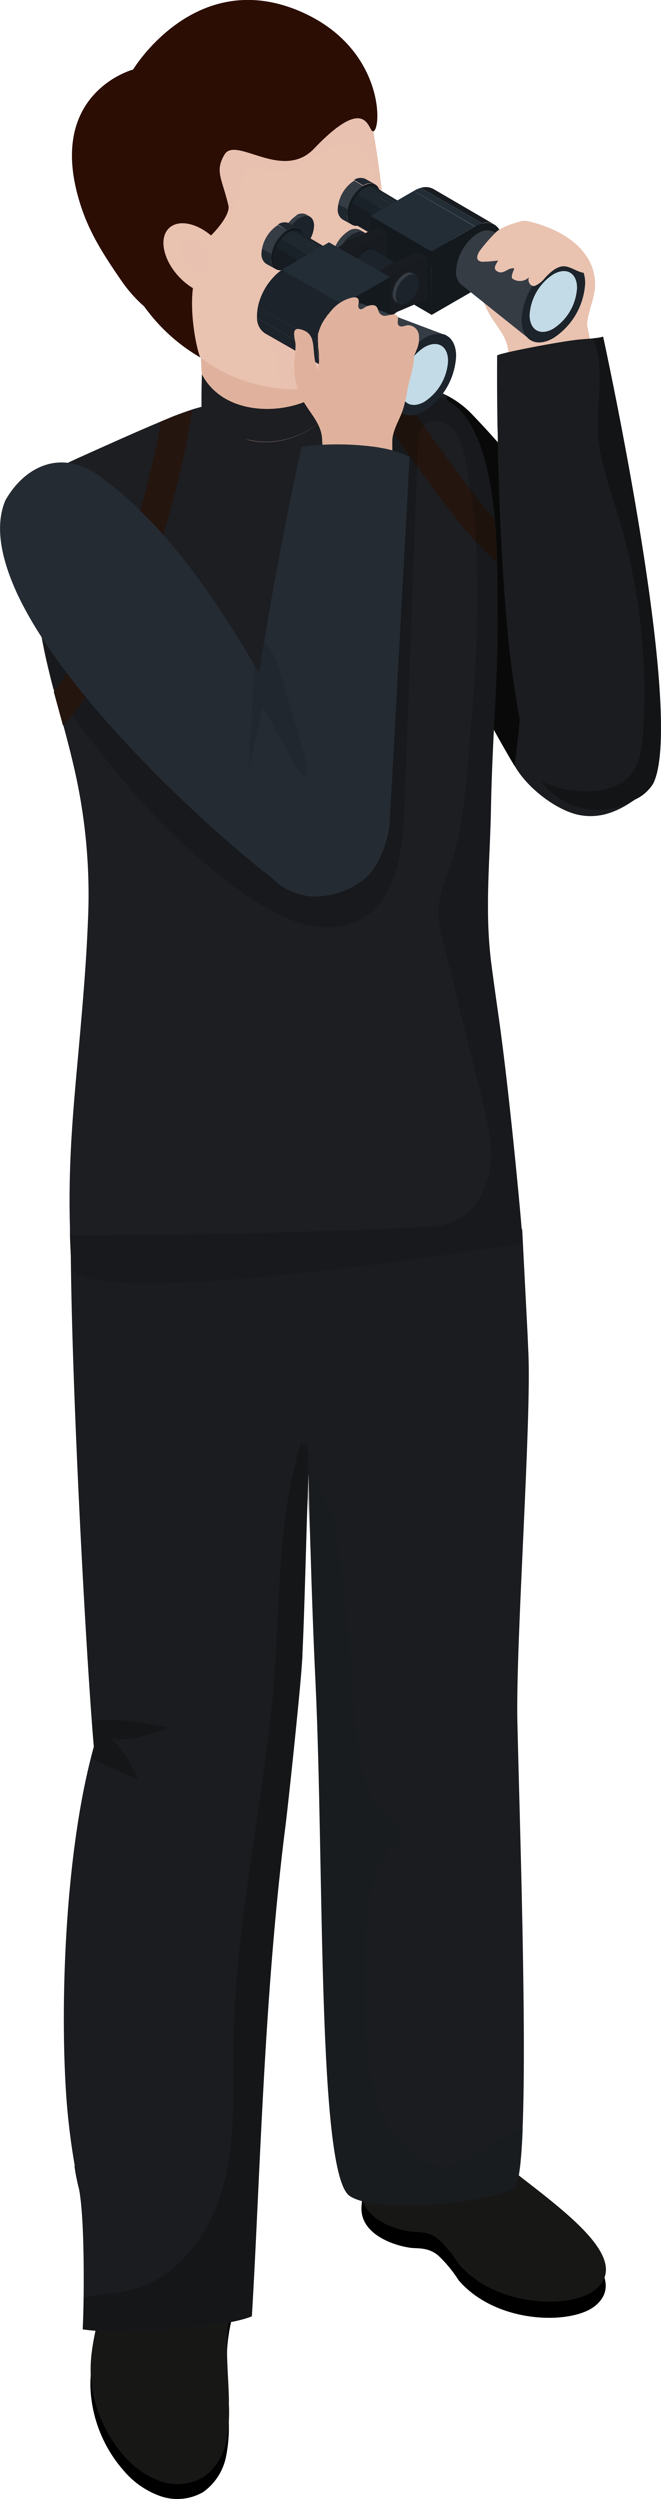<svg xmlns="http://www.w3.org/2000/svg" xmlns:xlink="http://www.w3.org/1999/xlink" viewBox="0 0 126.83 479"><defs><style>.cls-1{fill:#353c44;}.cls-2{fill:#14191e;}.cls-3{isolation:isolate;}.cls-4{fill:#171716;}.cls-5,.cls-8,.cls-9{fill:#1a1c1f;}.cls-12,.cls-46,.cls-48,.cls-6,.cls-7{fill:#090909;}.cls-7,.cls-8{opacity:0.3;}.cls-12,.cls-14,.cls-17,.cls-18,.cls-20,.cls-46,.cls-47,.cls-8,.cls-9{mix-blend-mode:multiply;}.cls-14,.cls-17,.cls-48,.cls-9{opacity:0.4;}.cls-10{fill:#1c1e22;}.cls-11{fill:#24150f;}.cls-12,.cls-20{opacity:0.2;}.cls-13{fill:#e0b29d;}.cls-15,.cls-47{fill:#252b33;}.cls-16,.cls-17,.cls-18,.cls-20{fill:#e9c2b0;}.cls-18,.cls-46,.cls-47{opacity:0.1;}.cls-19{fill:#2b0d04;}.cls-21{clip-path:url(#clip-path);}.cls-22{clip-path:url(#clip-path-2);}.cls-23{fill:#1c232a;}.cls-24{clip-path:url(#clip-path-3);}.cls-25{fill:#1f272f;}.cls-26{clip-path:url(#clip-path-4);}.cls-27{fill:#1a2229;}.cls-28{fill:#161c22;}.cls-29{fill:#1b232a;}.cls-30{clip-path:url(#clip-path-5);}.cls-31{clip-path:url(#clip-path-6);}.cls-32{fill:#181b1f;}.cls-33{fill:#232d36;}.cls-34{clip-path:url(#clip-path-7);}.cls-35{clip-path:url(#clip-path-8);}.cls-36{fill:#191c20;}.cls-37{clip-path:url(#clip-path-9);}.cls-38{clip-path:url(#clip-path-10);}.cls-39{clip-path:url(#clip-path-11);}.cls-40{clip-path:url(#clip-path-12);}.cls-41{fill:#c3dbe6;}.cls-42{clip-path:url(#clip-path-13);}.cls-43{clip-path:url(#clip-path-14);}.cls-44{clip-path:url(#clip-path-15);}.cls-45{clip-path:url(#clip-path-16);}</style><clipPath id="clip-path" transform="translate(-214.83 -19)"><path id="SVGID" class="cls-1" d="M273.57,60.11l.73.43a1.88,1.88,0,0,0-1.91.18l-.74-.42A1.88,1.88,0,0,1,273.57,60.11Z"/></clipPath><clipPath id="clip-path-2" transform="translate(-214.83 -19)"><path id="SVGID-2" data-name="SVGID" class="cls-1" d="M270.49,67.12l-.73-.43A1.88,1.88,0,0,1,269,65a5.9,5.9,0,0,1,2.68-4.65l.74.42a5.92,5.92,0,0,0-2.69,4.66A1.88,1.88,0,0,0,270.49,67.12Z"/></clipPath><clipPath id="clip-path-3" transform="translate(-214.83 -19)"><path id="SVGID-3" data-name="SVGID" class="cls-1" d="M285,53.32l1.8,1a2.19,2.19,0,0,0-2.24.22l-1.81-1.05A2.21,2.21,0,0,1,285,53.32Z"/></clipPath><clipPath id="clip-path-4" transform="translate(-214.83 -19)"><path id="SVGID-4" data-name="SVGID" class="cls-1" d="M282.37,62.08l-1.8-1a2.22,2.22,0,0,1-.93-2,6.94,6.94,0,0,1,3.15-5.45l1.81,1.05A6.93,6.93,0,0,0,281.45,60,2.24,2.24,0,0,0,282.37,62.08Z"/></clipPath><clipPath id="clip-path-5" transform="translate(-214.83 -19)"><path id="SVGID-5" data-name="SVGID" class="cls-1" d="M270.4,61.83l1.81,1.05a2.23,2.23,0,0,0-2.25.22l-1.81-1.05A2.23,2.23,0,0,1,270.4,61.83Z"/></clipPath><clipPath id="clip-path-6" transform="translate(-214.83 -19)"><path id="SVGID-6" data-name="SVGID" class="cls-1" d="M267.74,70.59l-1.81-1a2.25,2.25,0,0,1-.93-2,7,7,0,0,1,3.15-5.45L270,63.1a7,7,0,0,0-3.15,5.45A2.21,2.21,0,0,0,267.74,70.59Z"/></clipPath><clipPath id="clip-path-7" transform="translate(-214.83 -19)"><path id="SVGID-7" data-name="SVGID" class="cls-1" d="M283.9,63.08l.84.49a2.18,2.18,0,0,0-2.21.22l-.84-.5A2.2,2.2,0,0,1,283.9,63.08Z"/></clipPath><clipPath id="clip-path-8" transform="translate(-214.83 -19)"><path id="SVGID-8" data-name="SVGID" class="cls-1" d="M280.34,71.16l-.84-.49a2.19,2.19,0,0,1-.91-2,6.82,6.82,0,0,1,3.1-5.37l.84.5a6.86,6.86,0,0,0-3.1,5.37A2.17,2.17,0,0,0,280.34,71.16Z"/></clipPath><clipPath id="clip-path-9" transform="translate(-214.83 -19)"><path id="SVGID-9" data-name="SVGID" class="cls-2" d="M286.65,66.94l7.52,4.5a1.7,1.7,0,0,0-1.7.17L285,67.11A1.7,1.7,0,0,1,286.65,66.94Z"/></clipPath><clipPath id="clip-path-10" transform="translate(-214.83 -19)"><path id="SVGID-10" data-name="SVGID" class="cls-2" d="M290.78,77.28l-7.51-4.5a1.69,1.69,0,0,1-.7-1.55A5.23,5.23,0,0,1,285,67.11l7.52,4.5a5.27,5.27,0,0,0-2.39,4.13A1.71,1.71,0,0,0,290.78,77.28Z"/></clipPath><clipPath id="clip-path-11" transform="translate(-214.83 -19)"><path id="SVGID-11" data-name="SVGID" class="cls-1" d="M309.57,63.43l15.76,5.94c-1.1-.64-2.64-.55-4.33.43l-14.44-6.08A3,3,0,0,1,309.57,63.43Z"/></clipPath><clipPath id="clip-path-12" transform="translate(-214.83 -19)"><path id="SVGID-12" data-name="SVGID" class="cls-1" d="M316.72,84.23,303.59,73.75A3,3,0,0,1,302.35,71a9.3,9.3,0,0,1,4.21-7.3L321,69.8a13.34,13.34,0,0,0-6.06,10.5C314.94,82.24,315.62,83.6,316.72,84.23Z"/></clipPath><clipPath id="clip-path-13" transform="translate(-214.83 -19)"><path id="SVGID-13" data-name="SVGID" class="cls-1" d="M294,71.38l.61.36a1.58,1.58,0,0,0-1.6.16l-.61-.36A1.61,1.61,0,0,1,294,71.38Z"/></clipPath><clipPath id="clip-path-14" transform="translate(-214.83 -19)"><path id="SVGID-14" data-name="SVGID" class="cls-1" d="M291.44,77.22l-.61-.36a1.59,1.59,0,0,1-.65-1.45,4.9,4.9,0,0,1,2.23-3.87l.61.36a4.93,4.93,0,0,0-2.24,3.87A1.62,1.62,0,0,0,291.44,77.22Z"/></clipPath><clipPath id="clip-path-15" transform="translate(-214.83 -19)"><path id="SVGID-15" data-name="SVGID" class="cls-1" d="M284.81,77.41l15.76,5.94c-1.1-.64-2.64-.55-4.33.43L281.8,77.7A3,3,0,0,1,284.81,77.41Z"/></clipPath><clipPath id="clip-path-16" transform="translate(-214.83 -19)"><path id="SVGID-16" data-name="SVGID" class="cls-1" d="M292,98.21,278.83,87.73A3,3,0,0,1,277.59,85a9.3,9.3,0,0,1,4.21-7.3l14.44,6.08a13.36,13.36,0,0,0-6.06,10.5C290.18,96.22,290.86,97.58,292,98.21Z"/></clipPath></defs><title>404</title><g class="cls-3"><g id="Layer_1" data-name="Layer 1"><path d="M235.83,450.85c-.71,1.35-.28,3-.12,4.49.41,3.72-1.27,7.16-2.05,10.73s-1.69,7.44-1.44,11.25a25.66,25.66,0,0,0,6.42,15.34,16.34,16.34,0,0,0,6.93,4.79,9.92,9.92,0,0,0,8.25-.77,11,11,0,0,0,4.38-6.78,29.29,29.29,0,0,0,.51-7.19c0-.33,0-.69,0-1-.1-5-.77-10.26,0-15.17.5-3.6,1.86-7,2.18-10.66a8.63,8.63,0,0,0-.56-4.31,5.67,5.67,0,0,0-.59-1,14.41,14.41,0,0,0-1.6-1.89,25,25,0,0,0-3.94-3.62c-.56-.41-7.34-3.77-7.28-4a11,11,0,0,1-6.12,6.86,23.9,23.9,0,0,0-3.62,1.55A3.78,3.78,0,0,0,235.83,450.85Z" transform="translate(-214.83 -19)"/><path class="cls-4" d="M235.87,448c-.71,1.35-.28,3-.12,4.48.41,3.72-1.27,7.17-2.05,10.73-.81,3.72-1.69,7.45-1.44,11.26a25.68,25.68,0,0,0,6.42,15.34,16.52,16.52,0,0,0,6.93,4.79,9.89,9.89,0,0,0,8.25-.78,11,11,0,0,0,4.38-6.77,29.33,29.33,0,0,0,.51-7.19c0-.34,0-.69,0-1-.1-5-.77-10.25,0-15.16.51-3.6,1.87-7.06,2.19-10.67a8.64,8.64,0,0,0-.56-4.31,5.67,5.67,0,0,0-.59-1,14.41,14.41,0,0,0-1.6-1.89,25,25,0,0,0-3.94-3.62c-.56-.4-7.34-3.77-7.28-4a11,11,0,0,1-6.12,6.85,23.9,23.9,0,0,0-3.62,1.55A3.74,3.74,0,0,0,235.87,448Z" transform="translate(-214.83 -19)"/><path d="M301.75,427.88s-15.95-7.07-17.55,14c-.41,5.47,6.45,7.63,9.54,8,1.35.14,3.36-.12,5.23,1.51a25,25,0,0,1,3.87,4.71c7.33,8.5,21.85,8.54,26.25,4.84,6.3-5.3-3.73-13.32-13.52-20.88C305.34,432.1,301.75,427.88,301.75,427.88Z" transform="translate(-214.83 -19)"/><path class="cls-4" d="M301.79,424.77s-16-7.07-17.55,14c-.41,5.48,6.45,7.64,9.54,8,1.36.15,3.36-.11,5.23,1.51a24.53,24.53,0,0,1,3.87,4.72c7.33,8.5,21.86,8.54,26.25,4.83,6.3-5.3-3.73-13.31-13.52-20.88C305.38,429,301.79,424.77,301.79,424.77Z" transform="translate(-214.83 -19)"/><path class="cls-5" d="M338.52,170.89c-.6.45-1.22.92-1.87,1.38-2.85,2-6.26,3.71-10.41,3-3.94-.63-9.72-4.6-12.51-9.21l-.21-.34c-6.76-11.37-14.16-26.33-19.61-37.88-4.14-8.81-7.15-15.62-7.87-17.34-2.29-5.49-2.46-9.59,1-13.43s8.51-4.8,13.57-2.25a18,18,0,0,1,4.93,3.73q2.44,2.54,4.69,5.09l.12.15a37.14,37.14,0,0,1,2.7,3.52h0c5.37,7.75,10.83,19.64,14.39,25.33,2,3.15,3.74,6.24,5.32,9.22,2.19,4.13,4,8.11,5.6,11.84.19.46.38.92.56,1.38.6,4-1.24,9.22-2.69,12.41C335.63,168.81,339.22,169.7,338.52,170.89Z" transform="translate(-214.83 -19)"/><path class="cls-6" d="M314.54,157h0c-.25,2.95-.59,5.89-1,8.8-6.76-11.37-14.16-26.33-19.61-37.88,0-2.13-.09-4.27-.18-6.4-.16-4.22-.4-8.54.88-12.57,1.54-4.87,5.24-9.06,6-14a18,18,0,0,1,4.93,3.73q2.44,2.54,4.69,5.09l.12.15c0-1,0-1.89-.05-2.79a23.66,23.66,0,0,1,2.75,6.31h0a56.91,56.91,0,0,1,1.6,12.08A260.89,260.89,0,0,1,314.54,157Z" transform="translate(-214.83 -19)"/><path class="cls-5" d="M293.39,249.69c-1.05,2.59-2.74,6.76-4.69,11.64l-.76,1.89-2.33,5.85L283.67,274c-.85,2.17-1.7,4.34-2.51,6.47-3.86,10-7.06,18.78-7.11,20.5-.38,8.72-.77,26.62-1.18,34.84v.05c0,.83-.08,1.56-.12,2.18-.28,4.63-2.48,25.65-3.15,31-4.17,32.83-4.87,67.84-6.44,93.95-.21.1-.45.18-.7.27-.53.18-1.15.35-1.83.52s-1.37.3-2.14.44a126.6,126.6,0,0,1-17.79,1.59c-2,0-3.84,0-5.47,0l-1.26,0a30.67,30.67,0,0,1-3.27-.31c0-.11.13-2.56.17-6,.08-6.42,0-16.32-.88-20.91a36.45,36.45,0,0,1-.88-4.43h.07a131.08,131.08,0,0,1-1.74-15c-1-16.82-.1-43.74,4.8-63.1.19-.75.39-1.49.59-2.22-.13-1.52-.26-3.12-.38-4.81-1.69-22.31-5.22-89.33-3.68-107l4.24,5.76.48,1h1l9,.23V249l7.46.1,15.57.39.1-.17Z" transform="translate(-214.83 -19)"/><path class="cls-7" d="M241.26,360.08c-3-1.28-6.09-2.62-9-4.14.19-.75.39-1.49.59-2.22-.13-1.52-.26-3.12-.38-4.81,4.9-.71,11.5.52,14.64,1.24-1.59.91-9.73,3.26-11.27,1.79A22.45,22.45,0,0,1,241.26,360.08Z" transform="translate(-214.83 -19)"/><path class="cls-7" d="M272.52,295.7a86.69,86.69,0,0,0-2.78,12.92c-1.48,10.57-1.48,21.28-2.29,31.92-1.77,23.1-7.36,45.86-7.79,69-.18,9.46.49,19.08-1.91,28.22S249,455.79,239.8,458c-2.94.68-6,.66-8.94,1.46,0,3.44-.13,5.89-.17,6a30.67,30.67,0,0,0,3.27.31l1.26,0c1.63.05,3.49,0,5.47,0a126.6,126.6,0,0,0,17.79-1.59c.77-.14,1.48-.28,2.14-.44s1.29-.34,1.83-.52c.25-.09.49-.17.7-.27,1.57-26.11,2.27-61.12,6.44-93.95.67-5.32,2.87-26.34,3.15-31,0-.62.08-1.35.12-2.18v-.05c.41-8.22.8-26.12,1.18-34.84a19.26,19.26,0,0,1,.94-3.64,5.4,5.4,0,0,1-.36-1.6Z" transform="translate(-214.83 -19)"/><path class="cls-5" d="M316.21,278.18c-.06-1.36-.12-2.69-.18-4-.37-7.4-.73-14-1-19.57H273.33c0,2.63.07,5.59.11,8.82,0,.59,0,1.19,0,1.81,0,3,.07,6.24.12,9.64.07,5.67.17,11.85.3,18.33s.27,13.13.47,20c0,1,.06,2.09.09,3.14h0c.24,8.36.55,16.88.95,25.22,1.69,35.94.31,94.45,6.61,98.4,5.65,3.56,26.49,1.23,31.48-1.57.87-.49,1.38-4.76,1.64-11.29.8-19.54-.57-59.31-1-78.26C313.79,333.43,316.83,291.35,316.21,278.18Z" transform="translate(-214.83 -19)"/><path class="cls-8" d="M307.83,430.75c-2.61,1.63-5.35,3.43-8.42,3.36s-5.64-1.93-7.6-4.16c-5.47-6.21-6.62-15.05-6.92-23.32a172,172,0,0,1,.48-20.56c.42-5,1.33-10.43,5.26-13.5a3.73,3.73,0,0,0,1.24-1.29c.59-1.41-1-2.65-2.25-3.58-3.42-2.66-4.8-7.15-5.59-11.41-1.19-6.45-1.5-13-2-19.54-.2-2.33-1.29-14.91-3.17-26.85-.65-1.29-1.26-2.6-1.85-3.93-1.14-2.53-2.44-5-3.65-7.5.5,7.85,1.11,17.23,1.13,17.85h0c.24,8.36.55,16.88.95,25.22,1.69,35.94.31,94.45,6.61,98.4,5.65,3.56,26.49,1.23,31.48-1.57.87-.49,1.38-4.76,1.64-11.29A34.33,34.33,0,0,0,307.83,430.75Z" transform="translate(-214.83 -19)"/><path class="cls-9" d="M269.52,295c-3-.18-3.78-.42-6.67.52a25.63,25.63,0,0,0,7.86.51,10.33,10.33,0,0,0,3.48-.81,23.89,23.89,0,0,0,4-2.85,18.69,18.69,0,0,1,9.71-3.8,36.52,36.52,0,0,0-9.75,6.05l12.19.29c1.22,0,2.52.1,3.41,1.18-5.08,2.24-13.36,2.38-18.16,2.81-2.12.18-3.33-5.31-5.05-6.59-2.73-2.05-9.08-4.11-12.41-4.7C257.91,289.68,266.44,293.44,269.52,295Z" transform="translate(-214.83 -19)"/><path class="cls-10" d="M315.13,257.28s-86,14.07-86.59,4.29c-.13-2-.23-3.9-.29-5.77,0-.52,0-1,0-1.54-.41-14.57,1-25.88,2.13-39.31.36-4.08.7-8.34,1-13q.18-3.06.32-6.36a107.8,107.8,0,0,0-2.72-29.7c-.57-2.47-1.19-4.85-1.81-7.17l-.18-.67c-.6-2.2-1.2-4.36-1.77-6.53,0-.16-.09-.32-.13-.48-.24-.91-.48-1.82-.7-2.74-.14-.59-.29-1.19-.43-1.79-.67-2.85-1.25-5.77-1.68-8.88-.05-.39-.11-.76-.15-1.13a94.37,94.37,0,0,1-1.16-14.44,23,23,0,0,1,2.9-11.52c.71-1.2,3-2.41,6-3.77,3.47-1.55,10.39-4.7,15.9-7l2.39-1c1.45-.57,2.73-1,3.69-1.32a2.33,2.33,0,0,1,.32-.1c1.06-.31,11.9-3.34,14.19-3.68,1.44-.21,2.84-.49,4.22-.77A80.44,80.44,0,0,1,279,91.51h0l1.17-.08h.25c.74,0,1.48,0,2.23,0l.13,0H283a11.51,11.51,0,0,1,1.18.13h0c1.21.11,3.43.29,6,.72h0c4.56.77,10.2,2.3,13.09,5.52,4.06,4.5,5.77,12.73,6.5,20.71h0c.27,2.88.4,5.72.47,8.34.12,4.57,0,8.47.08,10.74,0,.2,0,.36,0,.53,0,.72,0,1.48,0,2.28,0,3.85-.22,8.73-.52,14.33-.29,5.84-.64,12.46-.77,19.46-.15,8.72-1.08,18-.19,27.14.05.51.1,1,.16,1.55.26,2.12.78,5.91,1.44,10.53C312.73,229.37,315.13,256,315.13,257.28Z" transform="translate(-214.83 -19)"/><path class="cls-11" d="M310.2,126.85a72.29,72.29,0,0,1-5.35-5.47c-2.94-3.34-5.58-7-7.92-10.19-4.76-6.56-9.54-13.19-14.23-19.76.48,0,1,.07,1.43.13h0c1.21.11,3.43.3,6,.72h0c3.74,5.22,7.52,10.45,11.28,15.64,2.27,3.11,4.83,6.65,7.59,9.79.24.26.47.54.72.8h0C310,121.39,310.13,124.23,310.2,126.85Z" transform="translate(-214.83 -19)"/><path class="cls-12" d="M315.13,257.28s-86,14.07-86.59,4.29c-.13-2-.23-3.9-.29-5.77q33.57,0,67.11-1.57a18.65,18.65,0,0,0,6.36-1c4.18-1.71,6.63-6.25,7.14-10.73s-.59-9-1.67-13.34q-3.62-14.48-7.2-29a22.85,22.85,0,0,1-1-7.5,31,31,0,0,1,2.08-7.11c2.37-6.78,3-14,3.61-21.17,1.64-19.21,3.27-38.75-.64-57.62-.45-2.16-1-4.44-2.68-5.91s-4.64-1.61-5.77.28a5.71,5.71,0,0,0-.56,2.75q-1.31,35-2.6,70.06c-.3,8-1.44,17.51-8.51,21.34-6.54,3.54-14.65.16-20.83-4-15.45-10.31-27.2-25-38.08-40.21-.24-.91-.48-1.82-.7-2.74-.14-.59-.29-1.19-.43-1.79-.67-2.85-1.25-5.77-1.68-8.88-.05-.39-.11-.76-.15-1.13a12.74,12.74,0,0,1,2.05.1c5.71.76,10.56,4.89,13.51,9.85,2.46,4.14,3.82,8.89,6.57,12.85,5.89,8.49,16.79,11.59,26.8,14.12,1.95.48,4.18.93,5.81-.23s1.95-3.46,2.1-5.48a674.24,674.24,0,0,0,1.35-71.22c-.05-1.67-.1-3.4,0-5.1h.25c.74,0,1.48,0,2.23,0l.13,0H283a11.51,11.51,0,0,1,1.18.13h0c1.21.11,3.43.29,6,.72h0c4.56.77,10.2,2.3,13.09,5.52,4.06,4.5,5.77,12.73,6.5,20.71h0c.27,2.88.4,5.72.47,8.34.12,4.57,0,8.47.08,10.74,0,.2,0,.36,0,.53,0,.72,0,1.48,0,2.28,0,3.85-.22,8.73-.52,14.33-.29,5.84-.64,12.46-.77,19.46-.15,8.72-1.08,18-.19,27.14.05.51.1,1,.16,1.55.26,2.12.78,5.91,1.44,10.53C312.73,229.37,315.13,256,315.13,257.28Z" transform="translate(-214.83 -19)"/><path class="cls-11" d="M251.79,97.53c0,.21-.08.41-.11.61a184,184,0,0,1-7.63,29.78,96.81,96.81,0,0,1-14.75,27.35c-.65.8-1.45,1.78-2.38,2.82-.6-2.2-1.2-4.36-1.78-6.53A91.17,91.17,0,0,0,238.83,126a172,172,0,0,0,6.88-26.21c.84-.35,1.64-.67,2.39-1C249.56,98.29,250.83,97.83,251.79,97.53Z" transform="translate(-214.83 -19)"/><path class="cls-13" d="M262.94,103.43c-4.06-.94-8.5-2.76-8.82-5.31-.43-3.5-.82-12-.82-12l24.56-1.09s-.19,9.45-.57,12.47C276.84,101.18,269,104.85,262.94,103.43Z" transform="translate(-214.83 -19)"/><g class="cls-14"><path class="cls-13" d="M277.43,96.12c.29-3.84.43-11.06.43-11.06L253.3,86.15s.07,1.47.18,3.42C260.27,95.52,268.84,97,277.43,96.12Z" transform="translate(-214.83 -19)"/></g><path class="cls-10" d="M277.62,92.52l0,.79c0,1.11-.11,2.18-.18,3,0,.45-.08.85-.12,1.18-.45,3.65-8.27,7.31-14.35,5.9-4.06-.94-8,.81-9-1.53-.65-1.41-.48-8.43-.4-11.12,3.5,6.78,12.46,7.86,19.09,5.53a18.25,18.25,0,0,0,2-.85,8.28,8.28,0,0,0,2.47-2.17A6.67,6.67,0,0,0,277.62,92.52Z" transform="translate(-214.83 -19)"/><path class="cls-12" d="M282.83,91.44a7.22,7.22,0,0,1-5.42,4.91,6.88,6.88,0,0,1-1.63.16,28.46,28.46,0,0,0-3.19-.2,18.25,18.25,0,0,0,2-.85,8.28,8.28,0,0,0,2.47-2.17,4.35,4.35,0,0,0,.51,0,8.61,8.61,0,0,0,1,0l.45-1.76,1.37-.09h.05a20.76,20.76,0,0,1,2.23,0Z" transform="translate(-214.83 -19)"/><path class="cls-15" d="M272.57,184.13a15.42,15.42,0,0,1-.72,1.68,10.32,10.32,0,0,1-2.5,3.24c-.68-.49-1.44-1.06-2.26-1.69-12.51-9.6-39.76-34.63-49.07-54.79-3-6.59-4.17-12.66-2.23-17.5a5.38,5.38,0,0,1,.39-.7c3.5-5.77,10.24-9.5,17.74-4.12,12.94,9.32,22.35,23.91,29.59,35.95l1,1.68c2.54,4.26,4.81,8.14,6.88,11.26.86,2.88,1.62,5.28,2.19,7.46h0C275.09,172.36,275.25,176.58,272.57,184.13Z" transform="translate(-214.83 -19)"/><path class="cls-16" d="M281.9,89.86c-2.93,2.78-7.11,3.86-11.53,3.73a30.89,30.89,0,0,1-16.1-5.31C250.06,85.32,241.75,72.4,240,67c-.3-.93-.55-1.81-.74-2.67-3.42-15.07,10-20,19.82-29,10.33-9.55,24.52-8.45,27.49,9.42S290.87,81.36,281.9,89.86Z" transform="translate(-214.83 -19)"/><path class="cls-17" d="M281.9,89.86c9-8.5,7.6-27.23,4.62-45.11s-17.16-19-27.49-9.42c-9.78,9-23.24,13.9-19.82,29,.19.86.44,1.74.74,2.67,1.37,4.13,6.5,12.59,10.74,17.71a13.63,13.63,0,0,0,1.25-2.14c.67-6-4-12.75,0-16.1,6.71-4.7,9.39-8.73,10.06-16.1,8.05,4.69,11.41-2,18.79-4,4-1.34,7.38,6,4.69,11.4-4.69,8.05-13.41,10.74-19.45,17.45-4.7,3.35,2,10.06,2,12.74a24.48,24.48,0,0,0,.63,5.59c.57.05,1.14.09,1.7.1C274.79,93.72,279,92.64,281.9,89.86Z" transform="translate(-214.83 -19)"/><path class="cls-18" d="M286.52,44.75c-3-17.87-17.16-19-27.49-9.42-9.78,9-23.24,13.9-19.82,29,.19.86.44,1.74.74,2.67a32.32,32.32,0,0,0,2,4.37c3.71-2.87,7.16-6.8,10.69-9.5,1.34-.79,6.37,1.67,6.84-1.84,1.06-4.94-.77-11.78,1.21-13.3,5.92-5.25,18.39-6.07,22.21-.75,8.48,12.66,9.6,40.41-9.57,45.14a31.83,31.83,0,0,1-13.27.26,30.27,30.27,0,0,0,10.35,2.24c4.42.13,8.6-1,11.53-3.73C290.87,81.36,289.5,62.63,286.52,44.75Z" transform="translate(-214.83 -19)"/><path class="cls-19" d="M286.42,44.18c-1,.08-1-7.5-11.33,3.31-6.06,6.35-15-2.49-17.18,1.14-1.92,3.2-.46,4.63.75,9.77.58,2.47-5.66,8.53-7,8.25-2.29-.48,2,2.2,1.15,4-2.29,4.7-.56,14.48.45,16.87a34.51,34.51,0,0,1-9.6-8.25c-.4-.52-.8-1-1.19-1.55A26.87,26.87,0,0,1,238,72.63c-2.82-4.1-5.53-8.21-7.26-13-8.06-22.61,9.63-27.3,9.63-27.3S252.11,12.8,272,21C288.73,27.92,288.11,44,286.42,44.18Z" transform="translate(-214.83 -19)"/><path class="cls-16" d="M258.35,74.57c-2,1.88-6.13.75-9.19-2.53s-3.89-7.46-1.87-9.34,6.13-.75,9.18,2.53S260.37,72.69,258.35,74.57Z" transform="translate(-214.83 -19)"/><path class="cls-20" d="M254.49,71.09c-1,.77-2.89,0-4.14-1.65S248.92,65.76,250,65s2.89,0,4.14,1.65S255.53,70.32,254.49,71.09Z" transform="translate(-214.83 -19)"/><path class="cls-16" d="M327.48,81.05c.26-2.68,1.64-5.15,1.53-7.88-.16-4.12-2.75-7.13-6.12-9.14a1.39,1.39,0,0,1-1.37.08c-.5-.21-.38-1-.89-1.11a3.66,3.66,0,0,0-3.75.82,8.16,8.16,0,0,1-.17-1.84,4.77,4.77,0,0,0-2.15-.31,3.56,3.56,0,0,0-2.11,1.13,67.94,67.94,0,0,1-.92,10.33c-1.64-3.57.28-7.12-3.52-8-1.74-.4-1,1.75-.86,2.85a22.9,22.9,0,0,1-.22,3.33c-.46,8.66,5.24,10.16,5.44,15.34.12,3,.59,4.57,3.74,4.83,1.42.12,2.88,0,4.31,0,1.14,0,.51,2.38,1.44,2,1.23-.46,6.65-3.11,6.85-4.46S327.43,81.51,327.48,81.05Z" transform="translate(-214.83 -19)"/><path class="cls-5" d="M340.15,169.22a8,8,0,0,1-3.5,3.05l-.61.33q-.42.22-.87.42a7.81,7.81,0,0,1-.84.35,8.4,8.4,0,0,1-1.2.39l-.09,0c-.38.1-.77.19-1.16.26a13.33,13.33,0,0,1-12.11-4,8,8,0,0,1-.61-.67,7.37,7.37,0,0,1-.5-.61,15.47,15.47,0,0,1-2.11-3.62,15.88,15.88,0,0,1-.81-2.5c-.42-1.76-.82-3.67-1.2-5.7h0c-.24-1.33-.48-2.71-.7-4.14-.07-.48-.15-1-.23-1.44-.21-1.39-.41-2.82-.6-4.27-.06-.38-.11-.76-.16-1.15-.1-.77-.19-1.55-.28-2.34s-.16-1.47-.23-2.22c-1.27-13.2-1.8-27.12-2-37.55,0-1,0-1.89-.05-2.79-.14-8.36-.07-13.87-.07-13.87,0-.35,10.5-2.42,15.12-3,.88-.11,2.22-.19,3.33-.29a8.63,8.63,0,0,0,1.89-.31S346.54,156.62,340.15,169.22Z" transform="translate(-214.83 -19)"/><g class="cls-3"><g class="cls-3"><path id="SVGID-17" data-name="SVGID" class="cls-1" d="M273.57,60.11l.73.43a1.88,1.88,0,0,0-1.91.18l-.74-.42A1.88,1.88,0,0,1,273.57,60.11Z" transform="translate(-214.83 -19)"/><g class="cls-21"><g class="cls-3"><path class="cls-1" d="M272.39,60.72l-.74-.42h0l.73.43Z" transform="translate(-214.83 -19)"/><path class="cls-1" d="M272.4,60.72l-.73-.43a1.86,1.86,0,0,1,1.9-.18l.73.43a1.86,1.86,0,0,0-1.9.18Z" transform="translate(-214.83 -19)"/></g></g></g><g class="cls-3"><path id="SVGID-18" data-name="SVGID" class="cls-1" d="M270.49,67.12l-.73-.43A1.88,1.88,0,0,1,269,65a5.9,5.9,0,0,1,2.68-4.65l.74.42a5.92,5.92,0,0,0-2.69,4.66A1.88,1.88,0,0,0,270.49,67.12Z" transform="translate(-214.83 -19)"/><g class="cls-22"><g class="cls-3"><path class="cls-1" d="M269,64.16l.73.43a4.29,4.29,0,0,0-.07.79,1.88,1.88,0,0,0,0,.34,2.29,2.29,0,0,0,.21.79,1.45,1.45,0,0,0,.56.61l-.73-.43a1.45,1.45,0,0,1-.56-.61,2.53,2.53,0,0,1-.22-.79c0-.11,0-.22,0-.34A4.29,4.29,0,0,1,269,64.16Z" transform="translate(-214.83 -19)"/><path class="cls-1" d="M270,61.88a5.78,5.78,0,0,1,.84-1,4.27,4.27,0,0,1,.79-.59l.74.42a4.52,4.52,0,0,0-.8.6,5.78,5.78,0,0,0-.84,1,6.19,6.19,0,0,0-1,2.28l-.73-.43A6.19,6.19,0,0,1,270,61.88Z" transform="translate(-214.83 -19)"/></g></g></g><path class="cls-23" d="M272.39,60.72c1.48-.85,2.7-.16,2.7,1.55a5.91,5.91,0,0,1-2.69,4.66c-1.48.86-2.7.17-2.7-1.55A5.92,5.92,0,0,1,272.39,60.72Z" transform="translate(-214.83 -19)"/></g><g class="cls-3"><g class="cls-3"><path id="SVGID-19" data-name="SVGID" class="cls-1" d="M285,53.32l1.8,1a2.19,2.19,0,0,0-2.24.22l-1.81-1.05A2.21,2.21,0,0,1,285,53.32Z" transform="translate(-214.83 -19)"/><g class="cls-24"><g class="cls-3"><path class="cls-1" d="M284.6,54.59l-1.81-1.05h0l1.81,1Z" transform="translate(-214.83 -19)"/><path class="cls-25" d="M284.61,54.58l-1.81-1a2.21,2.21,0,0,1,2.24-.21l1.8,1a2.22,2.22,0,0,0-2.23.21Z" transform="translate(-214.83 -19)"/></g></g></g><g class="cls-3"><path id="SVGID-20" data-name="SVGID" class="cls-1" d="M282.37,62.08l-1.8-1a2.22,2.22,0,0,1-.93-2,6.94,6.94,0,0,1,3.15-5.45l1.81,1.05A6.93,6.93,0,0,0,281.45,60,2.24,2.24,0,0,0,282.37,62.08Z" transform="translate(-214.83 -19)"/><g class="cls-26"><g class="cls-3"><path class="cls-25" d="M279.73,58.07l1.81,1a4.86,4.86,0,0,0-.09.92c0,.14,0,.27,0,.4a2.76,2.76,0,0,0,.25.92,1.69,1.69,0,0,0,.65.72l-1.8-1a1.63,1.63,0,0,1-.65-.72,2.76,2.76,0,0,1-.26-.92c0-.13,0-.26,0-.4A4.86,4.86,0,0,1,279.73,58.07Z" transform="translate(-214.83 -19)"/><path class="cls-1" d="M280.87,55.39a7.47,7.47,0,0,1,1-1.16,5,5,0,0,1,.93-.69l1.81,1.05a4.67,4.67,0,0,0-.93.69,7,7,0,0,0-1,1.16,7.18,7.18,0,0,0-1.14,2.68l-1.81-1A7.18,7.18,0,0,1,280.87,55.39Z" transform="translate(-214.83 -19)"/></g></g></g><path class="cls-2" d="M284.6,54.59c1.74-1,3.16-.2,3.17,1.8a7,7,0,0,1-3.15,5.47c-1.74,1-3.16.2-3.17-1.82A6.93,6.93,0,0,1,284.6,54.59Z" transform="translate(-214.83 -19)"/></g><g class="cls-3"><g class="cls-3"><g class="cls-3"><path class="cls-25" d="M298.4,63.15l-13.63-8.06a3,3,0,0,1,.88-.35l13.63,8.06a3.29,3.29,0,0,0-.88.35Z" transform="translate(-214.83 -19)"/><path class="cls-27" d="M299.28,62.8l-13.63-8.06a1.58,1.58,0,0,1,1.11.12l13.63,8.06a1.7,1.7,0,0,0-1.11-.12Z" transform="translate(-214.83 -19)"/><path class="cls-28" d="M300.39,62.92l-13.63-8.06.05,0L300.44,63l-.05,0Z" transform="translate(-214.83 -19)"/></g></g><g class="cls-3"><g class="cls-3"><path class="cls-28" d="M296.38,69.94l-13.63-8.07a2,2,0,0,1-.83-1.84,5.22,5.22,0,0,1,.5-2.16l13.63,8.06a5.27,5.27,0,0,0-.5,2.17,2,2,0,0,0,.83,1.84Z" transform="translate(-214.83 -19)"/><path class="cls-27" d="M296.05,65.93l-13.63-8.06a6.85,6.85,0,0,1,1-1.57L297,64.37a7.11,7.11,0,0,0-1,1.56Z" transform="translate(-214.83 -19)"/><path class="cls-25" d="M297,64.37,283.39,56.3a5.21,5.21,0,0,1,1.38-1.21l13.63,8.06A5.45,5.45,0,0,0,297,64.37Z" transform="translate(-214.83 -19)"/></g></g><path class="cls-29" d="M298.4,63.15c1.58-.91,2.87-.18,2.88,1.64a6.33,6.33,0,0,1-2.86,4.95c-1.58.91-2.87.18-2.87-1.64A6.29,6.29,0,0,1,298.4,63.15Z" transform="translate(-214.83 -19)"/><path d="M298.41,64.32c1-.58,1.84-.11,1.85,1.06a4,4,0,0,1-1.84,3.18c-1,.59-1.85.12-1.85-1A4,4,0,0,1,298.41,64.32Z" transform="translate(-214.83 -19)"/></g><g class="cls-3"><g class="cls-3"><path id="SVGID-21" data-name="SVGID" class="cls-1" d="M270.4,61.83l1.81,1.05a2.23,2.23,0,0,0-2.25.22l-1.81-1.05A2.23,2.23,0,0,1,270.4,61.83Z" transform="translate(-214.83 -19)"/><g class="cls-30"><g class="cls-3"><path class="cls-1" d="M270,63.1l-1.81-1.05h0L270,63.09Z" transform="translate(-214.83 -19)"/><path class="cls-25" d="M270,63.09,268.16,62a2.23,2.23,0,0,1,2.24-.21l1.81,1.05a2.23,2.23,0,0,0-2.24.21Z" transform="translate(-214.83 -19)"/></g></g></g><g class="cls-3"><path id="SVGID-22" data-name="SVGID" class="cls-1" d="M267.74,70.59l-1.81-1a2.25,2.25,0,0,1-.93-2,7,7,0,0,1,3.15-5.45L270,63.1a7,7,0,0,0-3.15,5.45A2.21,2.21,0,0,0,267.74,70.59Z" transform="translate(-214.83 -19)"/><g class="cls-31"><g class="cls-3"><path class="cls-25" d="M265.09,66.58l1.81,1a4.86,4.86,0,0,0-.09.92c0,.14,0,.28,0,.4a2.94,2.94,0,0,0,.25.92,1.65,1.65,0,0,0,.66.72l-1.81-1a1.63,1.63,0,0,1-.65-.72,2.69,2.69,0,0,1-.26-.92c0-.13,0-.26,0-.4A4.86,4.86,0,0,1,265.09,66.58Z" transform="translate(-214.83 -19)"/><path class="cls-1" d="M266.23,63.9a7.38,7.38,0,0,1,1-1.15,5,5,0,0,1,.93-.7L270,63.1a4.72,4.72,0,0,0-.93.7A7.38,7.38,0,0,0,268,65a7.25,7.25,0,0,0-1.14,2.68l-1.81-1A7.25,7.25,0,0,1,266.23,63.9Z" transform="translate(-214.83 -19)"/></g></g></g><path class="cls-2" d="M270,63.1c1.74-1,3.16-.2,3.17,1.81A7,7,0,0,1,270,70.37c-1.74,1-3.16.2-3.17-1.82A7,7,0,0,1,270,63.1Z" transform="translate(-214.83 -19)"/></g><g class="cls-3"><g class="cls-3"><g class="cls-3"><path class="cls-25" d="M283.77,71.67,270.14,63.6a2.83,2.83,0,0,1,.87-.35l13.63,8.07a2.83,2.83,0,0,0-.87.35Z" transform="translate(-214.83 -19)"/><path class="cls-27" d="M284.64,71.32,271,63.25a1.64,1.64,0,0,1,1.11.12l13.63,8.07a1.58,1.58,0,0,0-1.11-.12Z" transform="translate(-214.83 -19)"/><path class="cls-28" d="M285.75,71.44l-13.63-8.07.05,0,13.63,8.07-.05,0Z" transform="translate(-214.83 -19)"/></g></g><g class="cls-3"><g class="cls-3"><path class="cls-28" d="M281.74,78.45l-13.63-8.07a2,2,0,0,1-.83-1.83,5.43,5.43,0,0,1,.5-2.17l13.63,8.07a5.39,5.39,0,0,0-.5,2.16,2,2,0,0,0,.83,1.84Z" transform="translate(-214.83 -19)"/><path class="cls-27" d="M281.41,74.45l-13.63-8.07a6.85,6.85,0,0,1,1-1.57l13.63,8.07a6.85,6.85,0,0,0-1,1.57Z" transform="translate(-214.83 -19)"/><path class="cls-25" d="M282.38,72.88l-13.63-8.07a5.09,5.09,0,0,1,1.39-1.21l13.63,8.07a5.09,5.09,0,0,0-1.39,1.21Z" transform="translate(-214.83 -19)"/></g></g><path class="cls-29" d="M283.77,71.67c1.58-.92,2.86-.19,2.87,1.63a6.29,6.29,0,0,1-2.86,5c-1.58.91-2.87.18-2.87-1.64A6.25,6.25,0,0,1,283.77,71.67Z" transform="translate(-214.83 -19)"/><path d="M283.77,72.84c1-.59,1.85-.12,1.85,1a4.07,4.07,0,0,1-1.84,3.19c-1,.59-1.85.11-1.85-1.06A4,4,0,0,1,283.77,72.84Z" transform="translate(-214.83 -19)"/></g><g class="cls-3"><g class="cls-3"><g class="cls-3"><path class="cls-32" d="M309.71,62.05,298,55.23A3.15,3.15,0,0,0,295.6,55l11.73,6.82a3,3,0,0,1,2.38.22Z" transform="translate(-214.83 -19)"/><path class="cls-33" d="M307.33,61.83,295.6,55a5.72,5.72,0,0,0-1.38.59L306,62.41a5.67,5.67,0,0,1,1.38-.58Z" transform="translate(-214.83 -19)"/></g></g><polygon class="cls-2" points="82.81 48.21 71.09 41.4 71.12 53.55 82.85 60.37 82.81 48.21"/><polygon class="cls-33" points="91.12 43.41 79.39 36.6 71.09 41.4 82.81 48.21 91.12 43.41"/><path class="cls-2" d="M297.64,67.21l0,12.16,8.31-4.8a11.66,11.66,0,0,0,5.27-9.13c0-3.35-2.39-4.71-5.31-3Z" transform="translate(-214.83 -19)"/></g><g class="cls-3"><g class="cls-3"><path id="SVGID-23" data-name="SVGID" class="cls-1" d="M283.9,63.08l.84.49a2.18,2.18,0,0,0-2.21.22l-.84-.5A2.2,2.2,0,0,1,283.9,63.08Z" transform="translate(-214.83 -19)"/><g class="cls-34"><g class="cls-3"><path class="cls-1" d="M282.53,63.79l-.84-.5h0l.84.49Z" transform="translate(-214.83 -19)"/><path class="cls-1" d="M282.54,63.78l-.84-.49a2.16,2.16,0,0,1,2.2-.21l.84.49a2.21,2.21,0,0,0-2.2.21Z" transform="translate(-214.83 -19)"/></g></g></g><g class="cls-3"><path id="SVGID-24" data-name="SVGID" class="cls-1" d="M280.34,71.16l-.84-.49a2.19,2.19,0,0,1-.91-2,6.82,6.82,0,0,1,3.1-5.37l.84.5a6.86,6.86,0,0,0-3.1,5.37A2.17,2.17,0,0,0,280.34,71.16Z" transform="translate(-214.83 -19)"/><g class="cls-35"><g class="cls-3"><path class="cls-1" d="M278.68,67.75l.84.5a4.76,4.76,0,0,0-.09.91c0,.13,0,.27,0,.39a2.58,2.58,0,0,0,.25.9,1.65,1.65,0,0,0,.64.71l-.84-.49a1.64,1.64,0,0,1-.64-.71,2.64,2.64,0,0,1-.25-.9c0-.13,0-.26,0-.4A4.84,4.84,0,0,1,278.68,67.75Z" transform="translate(-214.83 -19)"/><path class="cls-1" d="M279.8,65.12a7.2,7.2,0,0,1,1-1.14,5.39,5.39,0,0,1,.92-.69l.84.5a4.91,4.91,0,0,0-.92.69,6.59,6.59,0,0,0-1,1.13,7,7,0,0,0-1.13,2.64l-.84-.5A7.08,7.08,0,0,1,279.8,65.12Z" transform="translate(-214.83 -19)"/></g></g></g><path class="cls-23" d="M282.53,63.79c1.72-1,3.12-.2,3.12,1.78a6.82,6.82,0,0,1-3.1,5.38c-1.71,1-3.11.19-3.12-1.79A6.86,6.86,0,0,1,282.53,63.79Z" transform="translate(-214.83 -19)"/></g><g class="cls-3"><polygon class="cls-36" points="74.29 44.58 72.6 43.6 66.79 46.08 68.48 47.06 74.29 44.58"/><polygon class="cls-36" points="62.68 51.28 60.99 50.3 60.99 58.33 62.69 59.31 62.68 51.28"/><polygon class="cls-36" points="68.48 47.06 66.79 46.08 60.99 50.3 62.68 51.28 68.48 47.06"/><polygon class="cls-32" points="68.48 47.06 62.68 51.28 62.69 59.31 68.49 55.09 74.3 52.61 74.29 44.58 68.48 47.06"/><path class="cls-2" d="M284.94,66.69c1.13-.65,2.05-.13,2.05,1.16a4.51,4.51,0,0,1-2,3.53c-1.13.65-2,.13-2-1.17A4.48,4.48,0,0,1,284.94,66.69Z" transform="translate(-214.83 -19)"/></g><g class="cls-3"><g class="cls-3"><path id="SVGID-25" data-name="SVGID" class="cls-2" d="M286.65,66.94l7.52,4.5a1.7,1.7,0,0,0-1.7.17L285,67.11A1.7,1.7,0,0,1,286.65,66.94Z" transform="translate(-214.83 -19)"/><g class="cls-37"><g class="cls-3"><polygon class="cls-2" points="77.64 52.61 70.12 48.11 70.13 48.11 77.65 52.6 77.64 52.61 77.64 52.61"/><path class="cls-23" d="M292.48,71.6,285,67.1a1.7,1.7,0,0,1,1.69-.16l7.52,4.5a1.7,1.7,0,0,0-1.69.16Z" transform="translate(-214.83 -19)"/></g></g></g><g class="cls-3"><path id="SVGID-26" data-name="SVGID" class="cls-2" d="M290.78,77.28l-7.51-4.5a1.69,1.69,0,0,1-.7-1.55A5.23,5.23,0,0,1,285,67.11l7.52,4.5a5.27,5.27,0,0,0-2.39,4.13A1.71,1.71,0,0,0,290.78,77.28Z" transform="translate(-214.83 -19)"/><g class="cls-38"><path class="cls-2" d="M282.63,70.54l7.52,4.5a3.31,3.31,0,0,0-.06.7c0,.1,0,.2,0,.3a1.93,1.93,0,0,0,.19.69,1.32,1.32,0,0,0,.49.55l-7.51-4.5a1.28,1.28,0,0,1-.5-.55,2.16,2.16,0,0,1-.19-.69c0-.1,0-.2,0-.31A4.11,4.11,0,0,1,282.63,70.54Z" transform="translate(-214.83 -19)"/><path class="cls-23" d="M283.5,68.51a4.84,4.84,0,0,1,.75-.87,3.49,3.49,0,0,1,.7-.53l7.52,4.5a3.86,3.86,0,0,0-.71.53A5.23,5.23,0,0,0,291,73a5.42,5.42,0,0,0-.87,2l-7.52-4.5A5.58,5.58,0,0,1,283.5,68.51Z" transform="translate(-214.83 -19)"/></g></g><path class="cls-2" d="M292.47,71.61c1.32-.76,2.39-.15,2.39,1.37a5.23,5.23,0,0,1-2.38,4.13c-1.32.76-2.39.15-2.4-1.37A5.27,5.27,0,0,1,292.47,71.61Z" transform="translate(-214.83 -19)"/></g><g class="cls-3"><g class="cls-3"><path id="SVGID-27" data-name="SVGID" class="cls-1" d="M309.57,63.43l15.76,5.94c-1.1-.64-2.64-.55-4.33.43l-14.44-6.08A3,3,0,0,1,309.57,63.43Z" transform="translate(-214.83 -19)"/><g class="cls-39"><g class="cls-3"><path class="cls-1" d="M321,69.8l-14.44-6.08h0L321,69.78l0,0Z" transform="translate(-214.83 -19)"/><path class="cls-1" d="M321,69.78l-14.45-6.07a3,3,0,0,1,3-.28l15.76,5.94c-1.1-.64-2.62-.55-4.3.41Z" transform="translate(-214.83 -19)"/></g></g></g><g class="cls-3"><path id="SVGID-28" data-name="SVGID" class="cls-1" d="M316.72,84.23,303.59,73.75A3,3,0,0,1,302.35,71a9.3,9.3,0,0,1,4.21-7.3L321,69.8a13.34,13.34,0,0,0-6.06,10.5C314.94,82.24,315.62,83.6,316.72,84.23Z" transform="translate(-214.83 -19)"/><g class="cls-40"><g class="cls-3"><path class="cls-1" d="M302.47,69.79l12.64,8.74a8.35,8.35,0,0,0-.17,1.77,6.57,6.57,0,0,0,0,.78,5.33,5.33,0,0,0,.48,1.77,3.26,3.26,0,0,0,1.26,1.38L303.59,73.75a2.26,2.26,0,0,1-.87-1,3.7,3.7,0,0,1-.34-1.23,4.75,4.75,0,0,1,0-.54A6.49,6.49,0,0,1,302.47,69.79Z" transform="translate(-214.83 -19)"/><path class="cls-1" d="M304,66.2a9.39,9.39,0,0,1,1.32-1.54,6.76,6.76,0,0,1,1.24-.94L321,69.8a10.06,10.06,0,0,0-1.79,1.34,13.71,13.71,0,0,0-1.9,2.23,13.93,13.93,0,0,0-2.2,5.16l-12.64-8.74A9.69,9.69,0,0,1,304,66.2Z" transform="translate(-214.83 -19)"/></g></g></g><path class="cls-23" d="M321,69.8c3.36-1.94,6.1-.38,6.11,3.47A13.4,13.4,0,0,1,321,83.81c-3.36,1.94-6.09.38-6.1-3.51A13.34,13.34,0,0,1,321,69.8Z" transform="translate(-214.83 -19)"/><path class="cls-41" d="M321,71.58c2.5-1.44,4.54-.28,4.55,2.59A10,10,0,0,1,321,82c-2.5,1.44-4.55.28-4.55-2.62A10,10,0,0,1,321,71.58Z" transform="translate(-214.83 -19)"/></g><g class="cls-3"><polygon class="cls-36" points="81.99 49.28 80.3 48.3 74.5 50.78 76.19 51.76 81.99 49.28"/><polygon class="cls-36" points="70.38 55.99 68.69 55.01 68.7 63.04 70.39 64.02 70.38 55.99"/><polygon class="cls-36" points="76.19 51.76 74.5 50.78 68.69 55.01 70.38 55.99 76.19 51.76"/><polygon class="cls-32" points="76.19 51.76 70.38 55.99 70.39 64.02 76.19 59.79 82 57.31 81.99 49.28 76.19 51.76"/></g><g class="cls-3"><g class="cls-3"><path id="SVGID-29" data-name="SVGID" class="cls-1" d="M294,71.38l.61.36a1.58,1.58,0,0,0-1.6.16l-.61-.36A1.61,1.61,0,0,1,294,71.38Z" transform="translate(-214.83 -19)"/><g class="cls-42"><g class="cls-3"><polygon class="cls-1" points="78.19 52.9 77.58 52.54 77.59 52.53 78.2 52.89 78.19 52.9 78.19 52.9"/><path class="cls-1" d="M293,71.89l-.61-.36a1.61,1.61,0,0,1,1.59-.15l.61.36a1.61,1.61,0,0,0-1.59.15Z" transform="translate(-214.83 -19)"/></g></g></g><g class="cls-3"><path id="SVGID-30" data-name="SVGID" class="cls-1" d="M291.44,77.22l-.61-.36a1.59,1.59,0,0,1-.65-1.45,4.9,4.9,0,0,1,2.23-3.87l.61.36a4.93,4.93,0,0,0-2.24,3.87A1.62,1.62,0,0,0,291.44,77.22Z" transform="translate(-214.83 -19)"/><g class="cls-43"><g class="cls-3"><path class="cls-1" d="M290.24,74.76l.61.35a3.9,3.9,0,0,0-.07.66,2.46,2.46,0,0,0,0,.28,2,2,0,0,0,.18.65,1.23,1.23,0,0,0,.46.52l-.61-.36a1.21,1.21,0,0,1-.46-.51,2,2,0,0,1-.18-.65,2.81,2.81,0,0,1,0-.29A2.91,2.91,0,0,1,290.24,74.76Z" transform="translate(-214.83 -19)"/><path class="cls-1" d="M291.05,72.86a4.32,4.32,0,0,1,.7-.82,3.38,3.38,0,0,1,.66-.5l.61.36a3.76,3.76,0,0,0-.66.49,5.2,5.2,0,0,0-1.51,2.72l-.61-.35A5,5,0,0,1,291.05,72.86Z" transform="translate(-214.83 -19)"/></g></g></g><path class="cls-23" d="M293,71.9c1.24-.72,2.25-.14,2.25,1.28A4.94,4.94,0,0,1,293,77.06c-1.23.72-2.24.14-2.25-1.29A4.93,4.93,0,0,1,293,71.9Z" transform="translate(-214.83 -19)"/></g><g class="cls-3"><polygon class="cls-33" points="74.81 53.11 63.13 46.45 54.46 51.46 66.15 58.12 74.81 53.11"/><g class="cls-3"><g class="cls-3"><path class="cls-33" d="M281,77.12l-11.69-6.66-.41.26,11.69,6.67c.13-.1.27-.18.41-.27Z" transform="translate(-214.83 -19)"/><path class="cls-23" d="M280.57,77.39l-11.69-6.67a12,12,0,0,0-4.57,7.12L276,84.51a11.94,11.94,0,0,1,4.58-7.12Z" transform="translate(-214.83 -19)"/><path class="cls-23" d="M276,84.51l-11.68-6.67a8.6,8.6,0,0,0-.18,1.72c0,.14,0,.29,0,.43l11.69,6.66c0-.14,0-.28,0-.43a9.26,9.26,0,0,1,.17-1.71Z" transform="translate(-214.83 -19)"/><path class="cls-23" d="M275.84,86.65,264.15,80a3.45,3.45,0,0,0,1.55,2.91l11.68,6.67a3.5,3.5,0,0,1-1.54-2.92Z" transform="translate(-214.83 -19)"/></g></g><path class="cls-2" d="M281,77.12a11.6,11.6,0,0,0-5.16,9.1c0,3.32,2.42,4.65,5.29,3l8.67-5-.14-12.06Z" transform="translate(-214.83 -19)"/></g><g class="cls-3"><g class="cls-3"><path id="SVGID-31" data-name="SVGID" class="cls-1" d="M284.81,77.41l15.76,5.94c-1.1-.64-2.64-.55-4.33.43L281.8,77.7A3,3,0,0,1,284.81,77.41Z" transform="translate(-214.83 -19)"/><g class="cls-44"><g class="cls-3"><path class="cls-1" d="M296.24,83.78,281.8,77.7h0l14.45,6.07,0,0Z" transform="translate(-214.83 -19)"/><path class="cls-1" d="M296.27,83.76l-14.45-6.07a3,3,0,0,1,3-.28l15.76,5.94c-1.1-.64-2.62-.55-4.3.41Z" transform="translate(-214.83 -19)"/></g></g></g><g class="cls-3"><path id="SVGID-32" data-name="SVGID" class="cls-1" d="M292,98.21,278.83,87.73A3,3,0,0,1,277.59,85a9.3,9.3,0,0,1,4.21-7.3l14.44,6.08a13.36,13.36,0,0,0-6.06,10.5C290.18,96.22,290.86,97.58,292,98.21Z" transform="translate(-214.83 -19)"/><g class="cls-45"><g class="cls-3"><path class="cls-1" d="M277.71,83.77l12.64,8.74a8.35,8.35,0,0,0-.17,1.77,6.57,6.57,0,0,0,0,.78,5.33,5.33,0,0,0,.48,1.77A3.26,3.26,0,0,0,292,98.21L278.83,87.73a2.26,2.26,0,0,1-.87-1,3.7,3.7,0,0,1-.34-1.23,4.63,4.63,0,0,1,0-.54A6.49,6.49,0,0,1,277.71,83.77Z" transform="translate(-214.83 -19)"/><path class="cls-1" d="M279.24,80.18a9.39,9.39,0,0,1,1.32-1.54,6.76,6.76,0,0,1,1.24-.94l14.44,6.08a10.06,10.06,0,0,0-1.79,1.34,13.71,13.71,0,0,0-1.9,2.23,13.93,13.93,0,0,0-2.2,5.16l-12.64-8.74A9.69,9.69,0,0,1,279.24,80.18Z" transform="translate(-214.83 -19)"/></g></g></g><path class="cls-23" d="M296.24,83.78c3.36-1.94,6.1-.38,6.11,3.47a13.4,13.4,0,0,1-6.07,10.54c-3.35,1.94-6.09.38-6.1-3.51A13.36,13.36,0,0,1,296.24,83.78Z" transform="translate(-214.83 -19)"/><path class="cls-41" d="M296.25,85.56c2.5-1.44,4.54-.28,4.55,2.59A10,10,0,0,1,296.28,96c-2.5,1.44-4.55.28-4.55-2.62A10,10,0,0,1,296.25,85.56Z" transform="translate(-214.83 -19)"/></g><path class="cls-13" d="M295.18,83.08a2.11,2.11,0,0,0-2.13-1.74c-.61.09-1.35.49-1.75,0s.15-1.38-.29-1.86a.79.79,0,0,0-.59-.22c-.83,0-1.75.56-2.43.08s-.53-1.2-1-1.63-1.61-.19-2.29.29c-.24.17-.54.36-.81.25s-.37-.57-.3-.91a1.55,1.55,0,0,0,0-1c-.24-.41-.83-.39-1.29-.28a7.44,7.44,0,0,0-3.8,2.35c-.21.25-.44.52-.65.8a.43.43,0,0,0-.1.09,2.06,2.06,0,0,0-.32.46,8.48,8.48,0,0,0-1.49,3,2.17,2.17,0,0,1-.1.21c-.12,3.06.53,4.17,0,7-1.6-3.51.29-7-3.45-7.87-1.72-.4-1,1.73-.86,2.8a22.45,22.45,0,0,1-.22,3.29c-.47,8.52,5.14,10,5.33,15.11.11,2.94.57,4.5,3.67,4.77,1.4.12,2.84,0,4.25,0,1.12,0,3.81.89,4.73.54,1.2-.45.66-4.39.86-5.71.31-2,1.38-3.51,2-5.41a26.14,26.14,0,0,0,.88-3.92c.35-1.92,1.28-4.22,1.23-6.3.17-.38.33-.77.48-1.16A5.31,5.31,0,0,0,295.18,83.08Z" transform="translate(-214.83 -19)"/><path class="cls-15" d="M293.43,106.58l-.21,3.73-.05,1-3.37,61.84-.2,3.7a14.29,14.29,0,0,1-.39,2.34h0c-.82,3.26-2.24,6.71-4.84,8.6a15.53,15.53,0,0,1-9.73,3.06,12.16,12.16,0,0,1-7.55-3.46,17.39,17.39,0,0,1-5-9.52c0-.17-.06-.34-.08-.51a16.33,16.33,0,0,1-.18-2.62c.06-3.78.38-8.16.89-12.9.05-.5.11-1,.16-1.5.45-4,1-8.17,1.66-12.43.3-2,.61-4,1-6,.58-3.55,1.19-7.11,1.82-10.58.77-4.24,1.55-8.35,2.31-12.17,1.11-5.63,2.15-10.61,3-14.46a30.06,30.06,0,0,1,4.83-.48,54,54,0,0,1,9.78.51l1.3.24A19.8,19.8,0,0,1,293.43,106.58Z" transform="translate(-214.83 -19)"/><path class="cls-46" d="M273.6,166.6h0a5.71,5.71,0,0,1-.25,1.23,9.48,9.48,0,0,1-2.72-3.54l-5.33-9.85-2.79,12.1.36-6.24c.13-2.18.25-4.36.38-6.54.15-2.53.3-5.05.26-7.57l1,1.68c.3-2,.61-4,1-6a15.07,15.07,0,0,1,1.11,1.45,20.3,20.3,0,0,1,2.28,5.6l4,13.63A12.09,12.09,0,0,1,273.6,166.6Z" transform="translate(-214.83 -19)"/><path class="cls-47" d="M293.43,106.58l-.21,3.73-.05,1-3.37,61.84-.2,3.7a14.29,14.29,0,0,1-.39,2.34h0c-.82,3.26-2.24,6.71-4.84,8.6a15.53,15.53,0,0,1-9.73,3.06,12.16,12.16,0,0,1-7.55-3.46c-12.51-9.6-39.76-34.63-49.07-54.79q11.86,12.28,23.69,24.56c6.72,7,13.45,13.94,20.37,20.71l2.24,2.19a29.15,29.15,0,0,0,7.53,5.78,13,13,0,0,0,1.22.5c3.4,1.23,7.67.78,10-2,1.71-2.05,2-4.89,2.25-7.55,1.87-23.91.2-48.1,3.2-71.87A19.8,19.8,0,0,1,293.43,106.58Z" transform="translate(-214.83 -19)"/><path class="cls-16" d="M328.71,71.1c-1.41-5.48-7.43-8.61-12.83-9.75l-.85,0s-3.77.92-5,2.13A30.6,30.6,0,0,0,306.94,67c-.43.58-.82,1.47-.28,1.94a1.52,1.52,0,0,0,1.07.22c.89,0,1.77-.12,2.66-.22-.16.49-1.31,1.6.05,2.18,1.12.47,1.85-.89,3.06-.67,0,.2-.82,1.69-.29,2a2.49,2.49,0,0,0,3.11-.29c-.37.86.44,2,1.26,1.58a5,5,0,0,0,1.71-1.34c.86-1,2.3-2.34,3.66-2.36s2.69,1.17,4,1.26A5,5,0,0,0,328.71,71.1Z" transform="translate(-214.83 -19)"/><path class="cls-48" d="M340.15,169.22a8,8,0,0,1-3.5,3.05l-.61.33q-.42.22-.87.42a7.81,7.81,0,0,1-.84.35,8.4,8.4,0,0,1-1.2.39l-.09,0c-.38.1-.77.19-1.16.26a13.33,13.33,0,0,1-12.11-4,8,8,0,0,1-.61-.67,7.37,7.37,0,0,1-.5-.61,19.69,19.69,0,0,0,10.89,1.79,10,10,0,0,0,5.5-2.2c2.46-2.19,3-5.79,3.17-9.07a117.5,117.5,0,0,0-4.72-41.22c-1.63-5.39-3.66-10.76-3.94-16.39s1.24-11.57-.61-17l-.3-.85a8.63,8.63,0,0,0,1.89-.31S346.54,156.62,340.15,169.22Z" transform="translate(-214.83 -19)"/></g></g></svg>